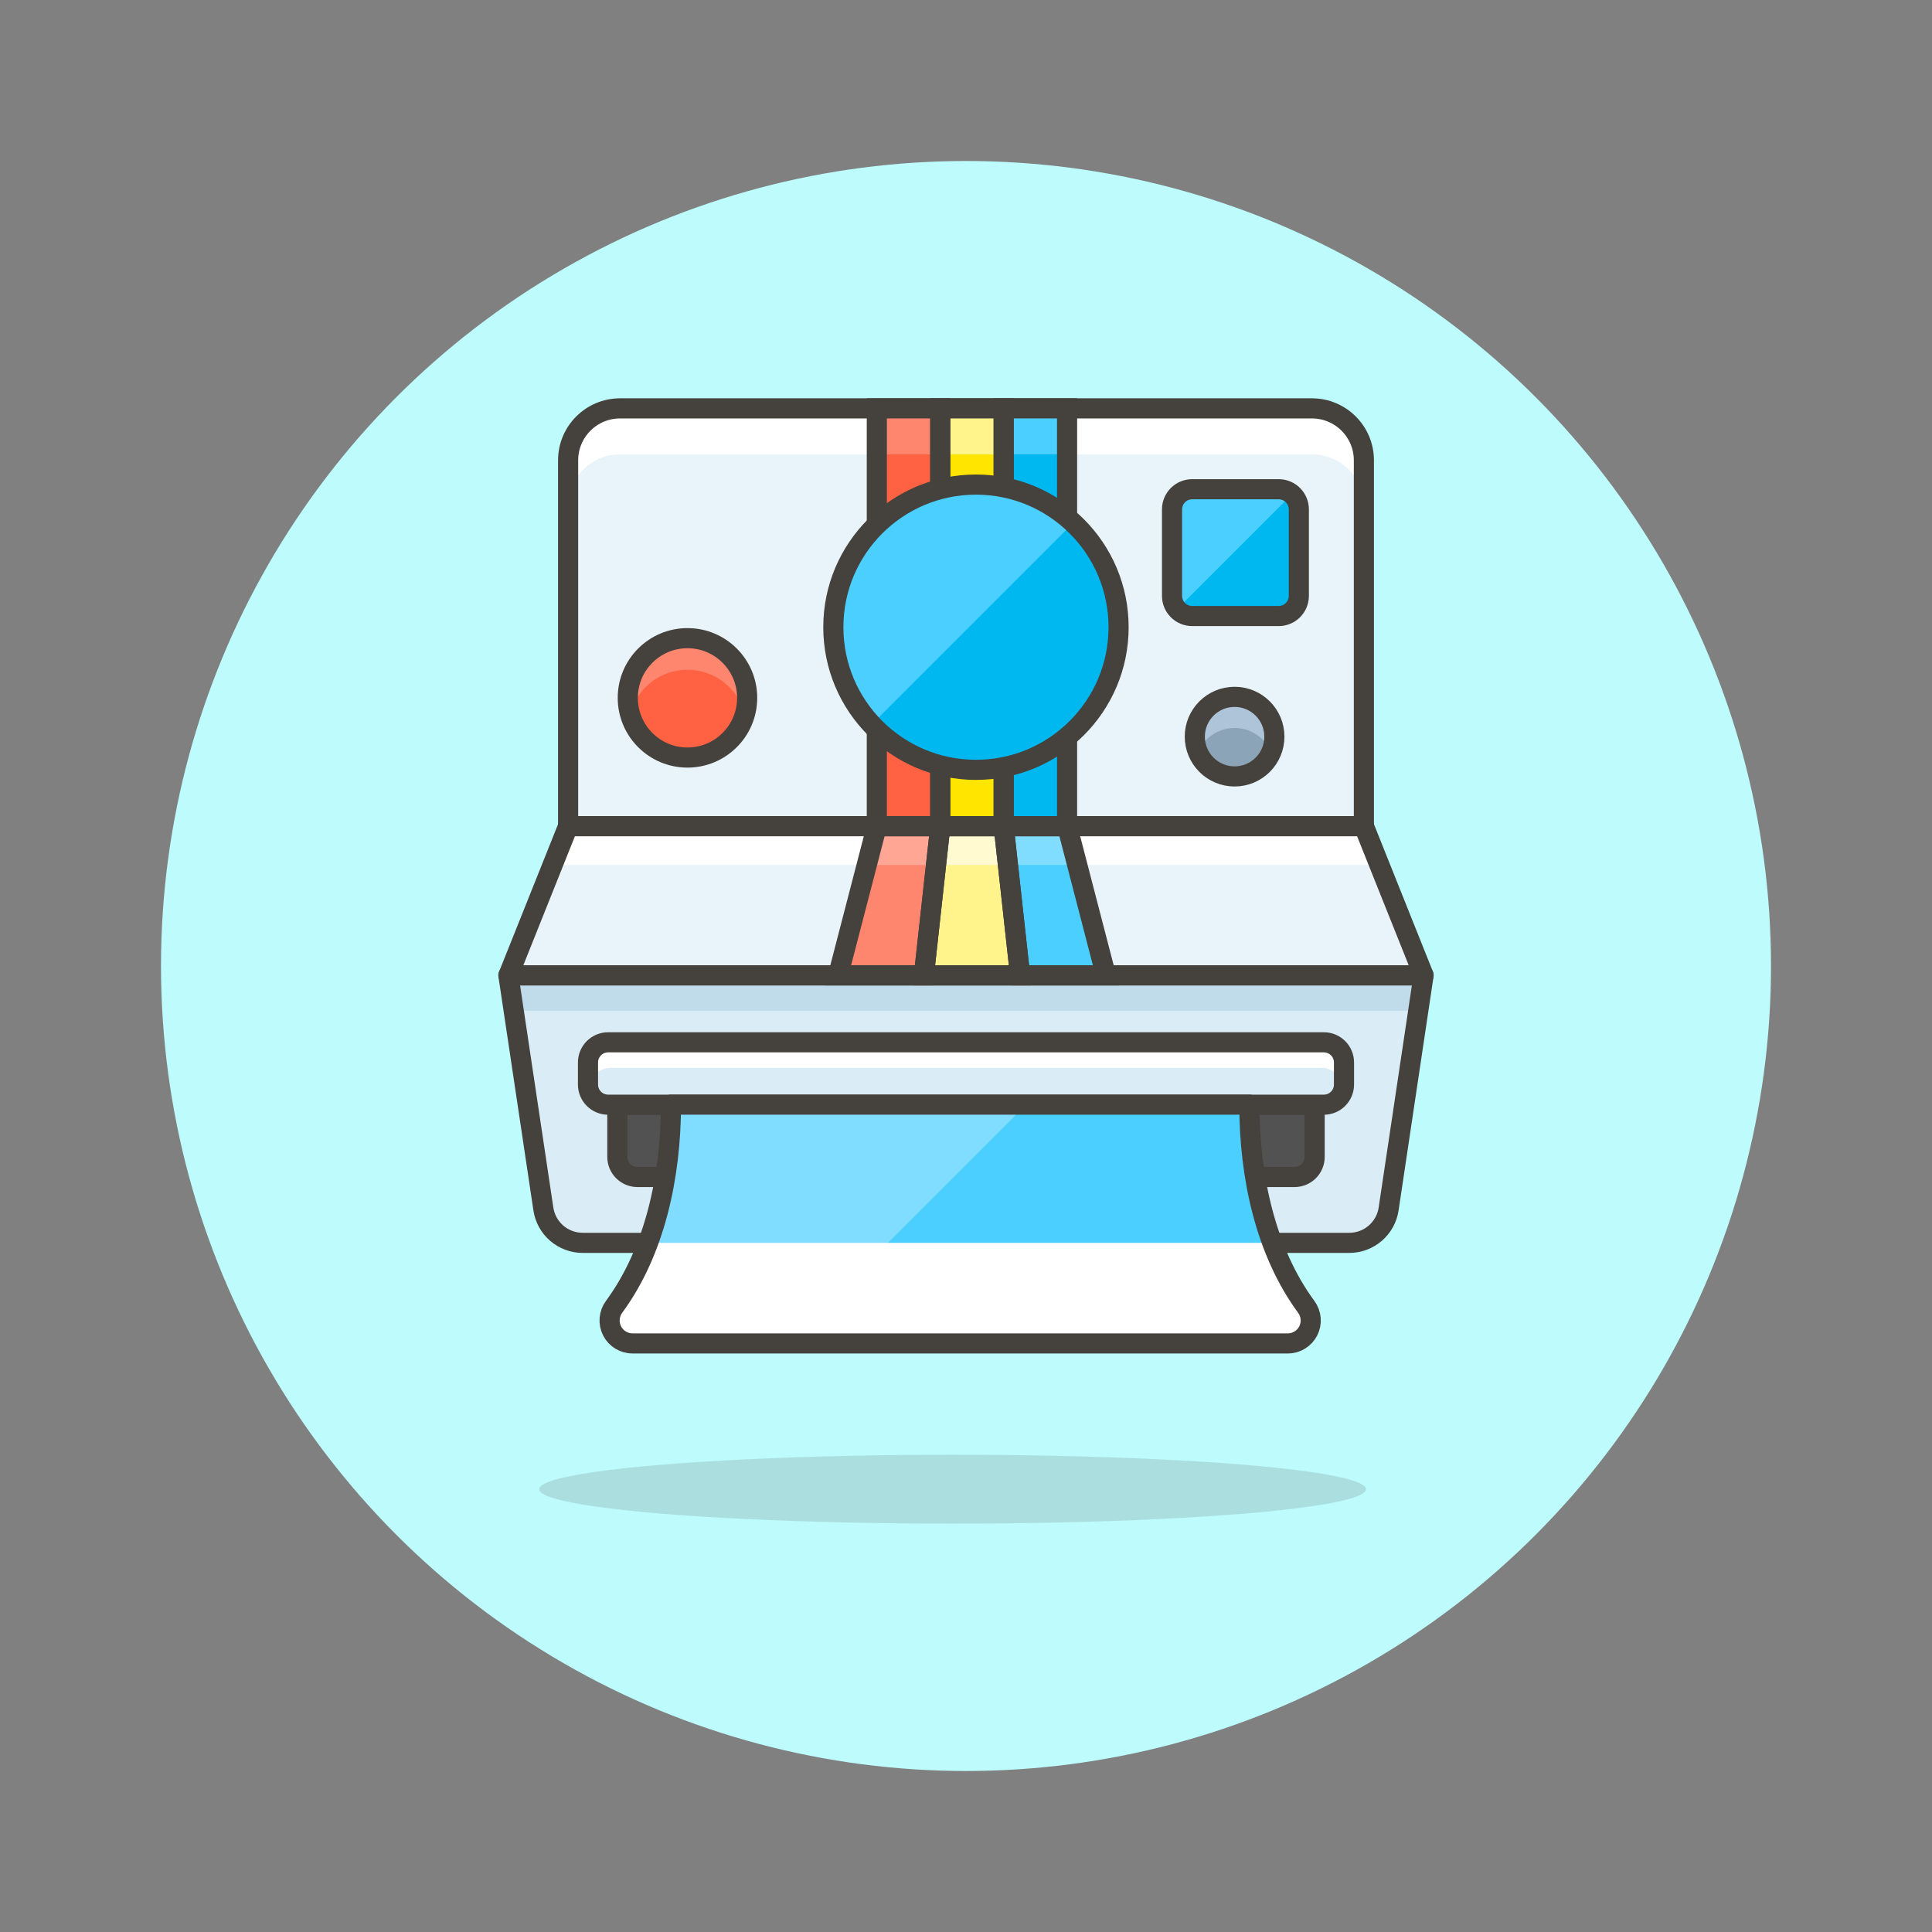 <?xml version="1.0" encoding="utf-8"?>
<!-- Generator: Adobe Illustrator 21.0.0, SVG Export Plug-In . SVG Version: 6.00 Build 0)  -->
<svg version="1.1" id="Layer_1" xmlns="http://www.w3.org/2000/svg" xmlns:xlink="http://www.w3.org/1999/xlink" x="0px" y="0px"
	 width="96px" height="96px" viewBox="0 0 96 96" enable-background="new 0 0 96 96" xml:space="preserve">
<rect x="0" y="0" width="96" height="96" fill="#808080" stroke="none"/>
<circle fill="#BDFBFC" cx="48" cy="48" r="40"/>
<g>
	<path fill="#E8F4FA" d="M67.771,41.051H28.229V22.875c0-1.427,1.156-2.583,2.583-2.583h34.377c1.426,0,2.582,1.156,2.582,2.582
		V41.051z"/>
	<polygon fill="#E8F4FA" points="70.737,48.466 25.264,48.466 28.229,41.051 67.771,41.051 	"/>
	<polygon fill="#FFFFFF" points="68.543,42.98 67.771,41.051 28.229,41.051 27.457,42.98 	"/>
	<polygon fill="#FF866E" points="43.569,41.051 46.723,41.051 45.908,48.466 41.644,48.466 	"/>
	<polygon fill="#FFA694" points="46.511,42.98 46.723,41.051 43.569,41.051 43.068,42.98 	"/>
	<polygon fill="#4ACFFF" points="53.027,41.051 49.872,41.051 50.687,48.466 54.952,48.466 	"/>
	<polygon fill="#80DDFF" points="53.528,42.98 53.027,41.051 49.872,41.051 50.084,42.98 	"/>
	<polygon fill="#FFF48C" points="49.872,41.051 46.723,41.051 45.908,48.466 50.687,48.466 	"/>
	<polygon fill="#FFFACF" points="50.084,42.98 49.872,41.051 46.723,41.051 46.511,42.98 	"/>
	<ellipse opacity="0.15" fill="#45413C" cx="47.333" cy="73.997" rx="20.542" ry="1.712"/>
	<path fill="#DAEDF7" d="M69.002,60.06c-0.139,0.974-0.973,1.697-1.957,1.697h-38.09c-0.984,0-1.818-0.723-1.957-1.697
		l-1.735-11.594h45.473L69.002,60.06z"/>
	<polygon fill="#C0DCEB" points="70.472,50.23 70.737,48.466 25.264,48.466 25.528,50.23 	"/>
	<path fill="none" stroke="#45413C" stroke-linejoin="round" stroke-miterlimit="10" d="M69.002,60.06
		c-0.139,0.974-0.973,1.697-1.957,1.697h-38.09c-0.984,0-1.818-0.723-1.957-1.697l-1.735-11.594h45.473L69.002,60.06z"/>
	<path fill="#525252" stroke="#45413C" stroke-linejoin="round" stroke-miterlimit="10" d="M64.325,58.485H31.675
		c-0.552,0-1-0.448-1-1v-2.594h34.649v2.594C65.325,58.037,64.877,58.485,64.325,58.485z"/>
	<path fill="#DAEDF7" d="M65.782,54.891H30.217c-0.552,0-1-0.448-1-1v-1.099c0-0.552,0.448-1,1-1h35.565c0.552,0,1,0.448,1,1v1.099
		C66.782,54.443,66.335,54.891,65.782,54.891z"/>
	<path fill="#FFFFFF" d="M65.641,51.792H30.359c-0.63,0-1.141,0.51-1.141,1.141v0.533c0,0.129,0.034,0.25,0.074,0.367
		c0.154-0.448,0.567-0.775,1.067-0.775h35.282c0.5,0,0.914,0.327,1.068,0.775c0.04-0.117,0.074-0.237,0.074-0.367v-0.533
		C66.782,52.302,66.272,51.792,65.641,51.792z"/>
	<path fill="none" stroke="#45413C" stroke-linejoin="round" stroke-miterlimit="10" d="M65.782,54.891H30.217c-0.552,0-1-0.448-1-1
		v-1.099c0-0.552,0.448-1,1-1h35.565c0.552,0,1,0.448,1,1v1.099C66.782,54.443,66.335,54.891,65.782,54.891z"/>
	<polygon fill="none" stroke="#45413C" stroke-linejoin="round" stroke-miterlimit="10" points="70.737,48.466 25.264,48.466 
		28.229,41.051 67.771,41.051 	"/>
	<path fill="#FFFFFF" d="M65.189,20.292H30.812c-1.427,0-2.583,1.156-2.583,2.583v2.282c0-1.427,1.156-2.583,2.583-2.583h34.377
		c1.426,0,2.582,1.156,2.582,2.582v-2.282C67.771,21.448,66.615,20.292,65.189,20.292z"/>
	<path fill="none" stroke="#45413C" stroke-linejoin="round" stroke-miterlimit="10" d="M67.771,41.051H28.229V22.875
		c0-1.427,1.156-2.583,2.583-2.583h34.377c1.426,0,2.582,1.156,2.582,2.582V41.051z"/>
	<circle fill="#FF6242" cx="34.16" cy="34.676" r="2.966"/>
	<path fill="#FF866E" d="M34.16,33.28c1.365,0,2.502,0.926,2.847,2.181c0.069-0.251,0.118-0.511,0.118-0.785
		c0-1.638-1.327-2.966-2.966-2.966c-1.638,0-2.966,1.327-2.966,2.966c0,0.273,0.049,0.534,0.118,0.785
		C31.659,34.206,32.796,33.28,34.16,33.28z"/>
	<circle fill="none" stroke="#45413C" stroke-linejoin="round" stroke-miterlimit="10" cx="34.16" cy="34.676" r="2.966"/>
	<circle fill="#8CA4B8" cx="61.346" cy="36.603" r="1.977"/>
	<path fill="#ADC4D9" d="M61.346,36.173c0.817,0,1.518,0.496,1.819,1.204c0.101-0.239,0.158-0.499,0.158-0.773
		c0-1.092-0.885-1.977-1.977-1.977c-1.092,0-1.977,0.885-1.977,1.977c0,0.274,0.056,0.535,0.158,0.773
		C59.827,36.669,60.529,36.173,61.346,36.173z"/>
	<circle fill="none" stroke="#45413C" stroke-linejoin="round" stroke-miterlimit="10" cx="61.346" cy="36.603" r="1.977"/>
	<path fill="#00B8F0" d="M63.538,30.61h-4.3c-0.552,0-1-0.448-1-1v-4.3c0-0.552,0.448-1,1-1h4.3c0.552,0,1,0.448,1,1v4.3
		C64.538,30.162,64.09,30.61,63.538,30.61z"/>
	<path fill="#4ACFFF" d="M63.396,24.308h-4.017c-0.63,0-1.141,0.512-1.141,1.141v4.019c0,0.292,0.118,0.553,0.3,0.754l5.614-5.614
		C63.949,24.426,63.688,24.308,63.396,24.308z"/>
	<path fill="none" stroke="#45413C" stroke-linejoin="round" stroke-miterlimit="10" d="M63.538,30.61h-4.3c-0.552,0-1-0.448-1-1
		v-4.3c0-0.552,0.448-1,1-1h4.3c0.552,0,1,0.448,1,1v4.3C64.538,30.162,64.09,30.61,63.538,30.61z"/>
	<rect x="43.569" y="20.292" fill="#FF6242" width="3.15" height="20.76"/>
	<rect x="43.569" y="20.292" fill="#FF866E" width="3.15" height="2.283"/>
	<rect x="46.723" y="20.292" fill="#FFE500" width="3.149" height="20.76"/>
	<rect x="46.723" y="20.292" fill="#FFF48C" width="3.149" height="2.283"/>
	<rect x="49.872" y="20.292" fill="#00B8F0" width="3.15" height="20.76"/>
	<rect x="49.872" y="20.292" fill="#4ACFFF" width="3.15" height="2.283"/>
	<rect x="43.569" y="20.292" fill="none" stroke="#45413C" stroke-miterlimit="10" width="3.15" height="20.76"/>
	<rect x="46.723" y="20.292" fill="none" stroke="#45413C" stroke-miterlimit="10" width="3.149" height="20.76"/>
	<rect x="49.872" y="20.292" fill="none" stroke="#45413C" stroke-miterlimit="10" width="3.15" height="20.76"/>
	<circle fill="#00B8F0" cx="48.495" cy="31.166" r="7.087"/>
	<g>
		<path fill="#4ACFFF" d="M31.432,66.755c-0.43,0-0.824-0.242-1.019-0.626c-0.194-0.384-0.156-0.845,0.099-1.192
			c2.039-2.767,2.827-6.519,2.827-10.048h28.741c0,3.529,0.788,7.281,2.827,10.048c0.256,0.347,0.294,0.808,0.1,1.192
			c-0.194,0.384-0.589,0.626-1.019,0.626H31.432z"/>
	</g>
	<path fill="#80DDFF" d="M50.988,54.891H33.34c0,3.528-0.787,7.279-2.826,10.045c-0.256,0.348-0.294,0.808-0.099,1.193
		c0.195,0.383,0.588,0.626,1.018,0.626h7.693L50.988,54.891z"/>
	<path fill="#FFFFFF" d="M30.513,64.936c-0.256,0.348-0.294,0.808-0.099,1.193c0.195,0.383,0.588,0.626,1.018,0.626h32.549
		c0.43,0,0.825-0.242,1.019-0.626c0.195-0.383,0.156-0.845-0.099-1.193c-0.705-0.956-1.251-2.035-1.677-3.178H32.19
		C31.765,62.901,31.218,63.98,30.513,64.936z"/>
	<g>
		<path fill="none" stroke="#45413C" stroke-linejoin="round" stroke-miterlimit="10" d="M31.432,66.755
			c-0.43,0-0.824-0.242-1.019-0.626c-0.194-0.384-0.156-0.845,0.099-1.192c2.039-2.767,2.827-6.519,2.827-10.048h28.741
			c0,3.529,0.788,7.281,2.827,10.048c0.256,0.347,0.294,0.808,0.1,1.192c-0.194,0.384-0.589,0.626-1.019,0.626H31.432z"/>
	</g>
	<path fill="#4ACFFF" d="M53.317,25.998c-1.267-1.181-2.953-1.919-4.822-1.919c-3.914,0-7.087,3.173-7.087,7.087
		c0,1.869,0.738,3.556,1.92,4.822L53.317,25.998z"/>
	<circle fill="none" stroke="#45413C" stroke-miterlimit="10" cx="48.495" cy="31.166" r="7.087"/>
	<polygon fill="none" stroke="#45413C" stroke-miterlimit="10" points="43.569,41.051 46.723,41.051 45.908,48.466 41.644,48.466 	
		"/>
	<polygon fill="none" stroke="#45413C" stroke-miterlimit="10" points="53.027,41.051 49.872,41.051 50.687,48.466 54.952,48.466 	
		"/>
	<polygon fill="none" stroke="#45413C" stroke-miterlimit="10" points="49.872,41.051 46.723,41.051 45.908,48.466 50.687,48.466 	
		"/>
</g>
</svg>
